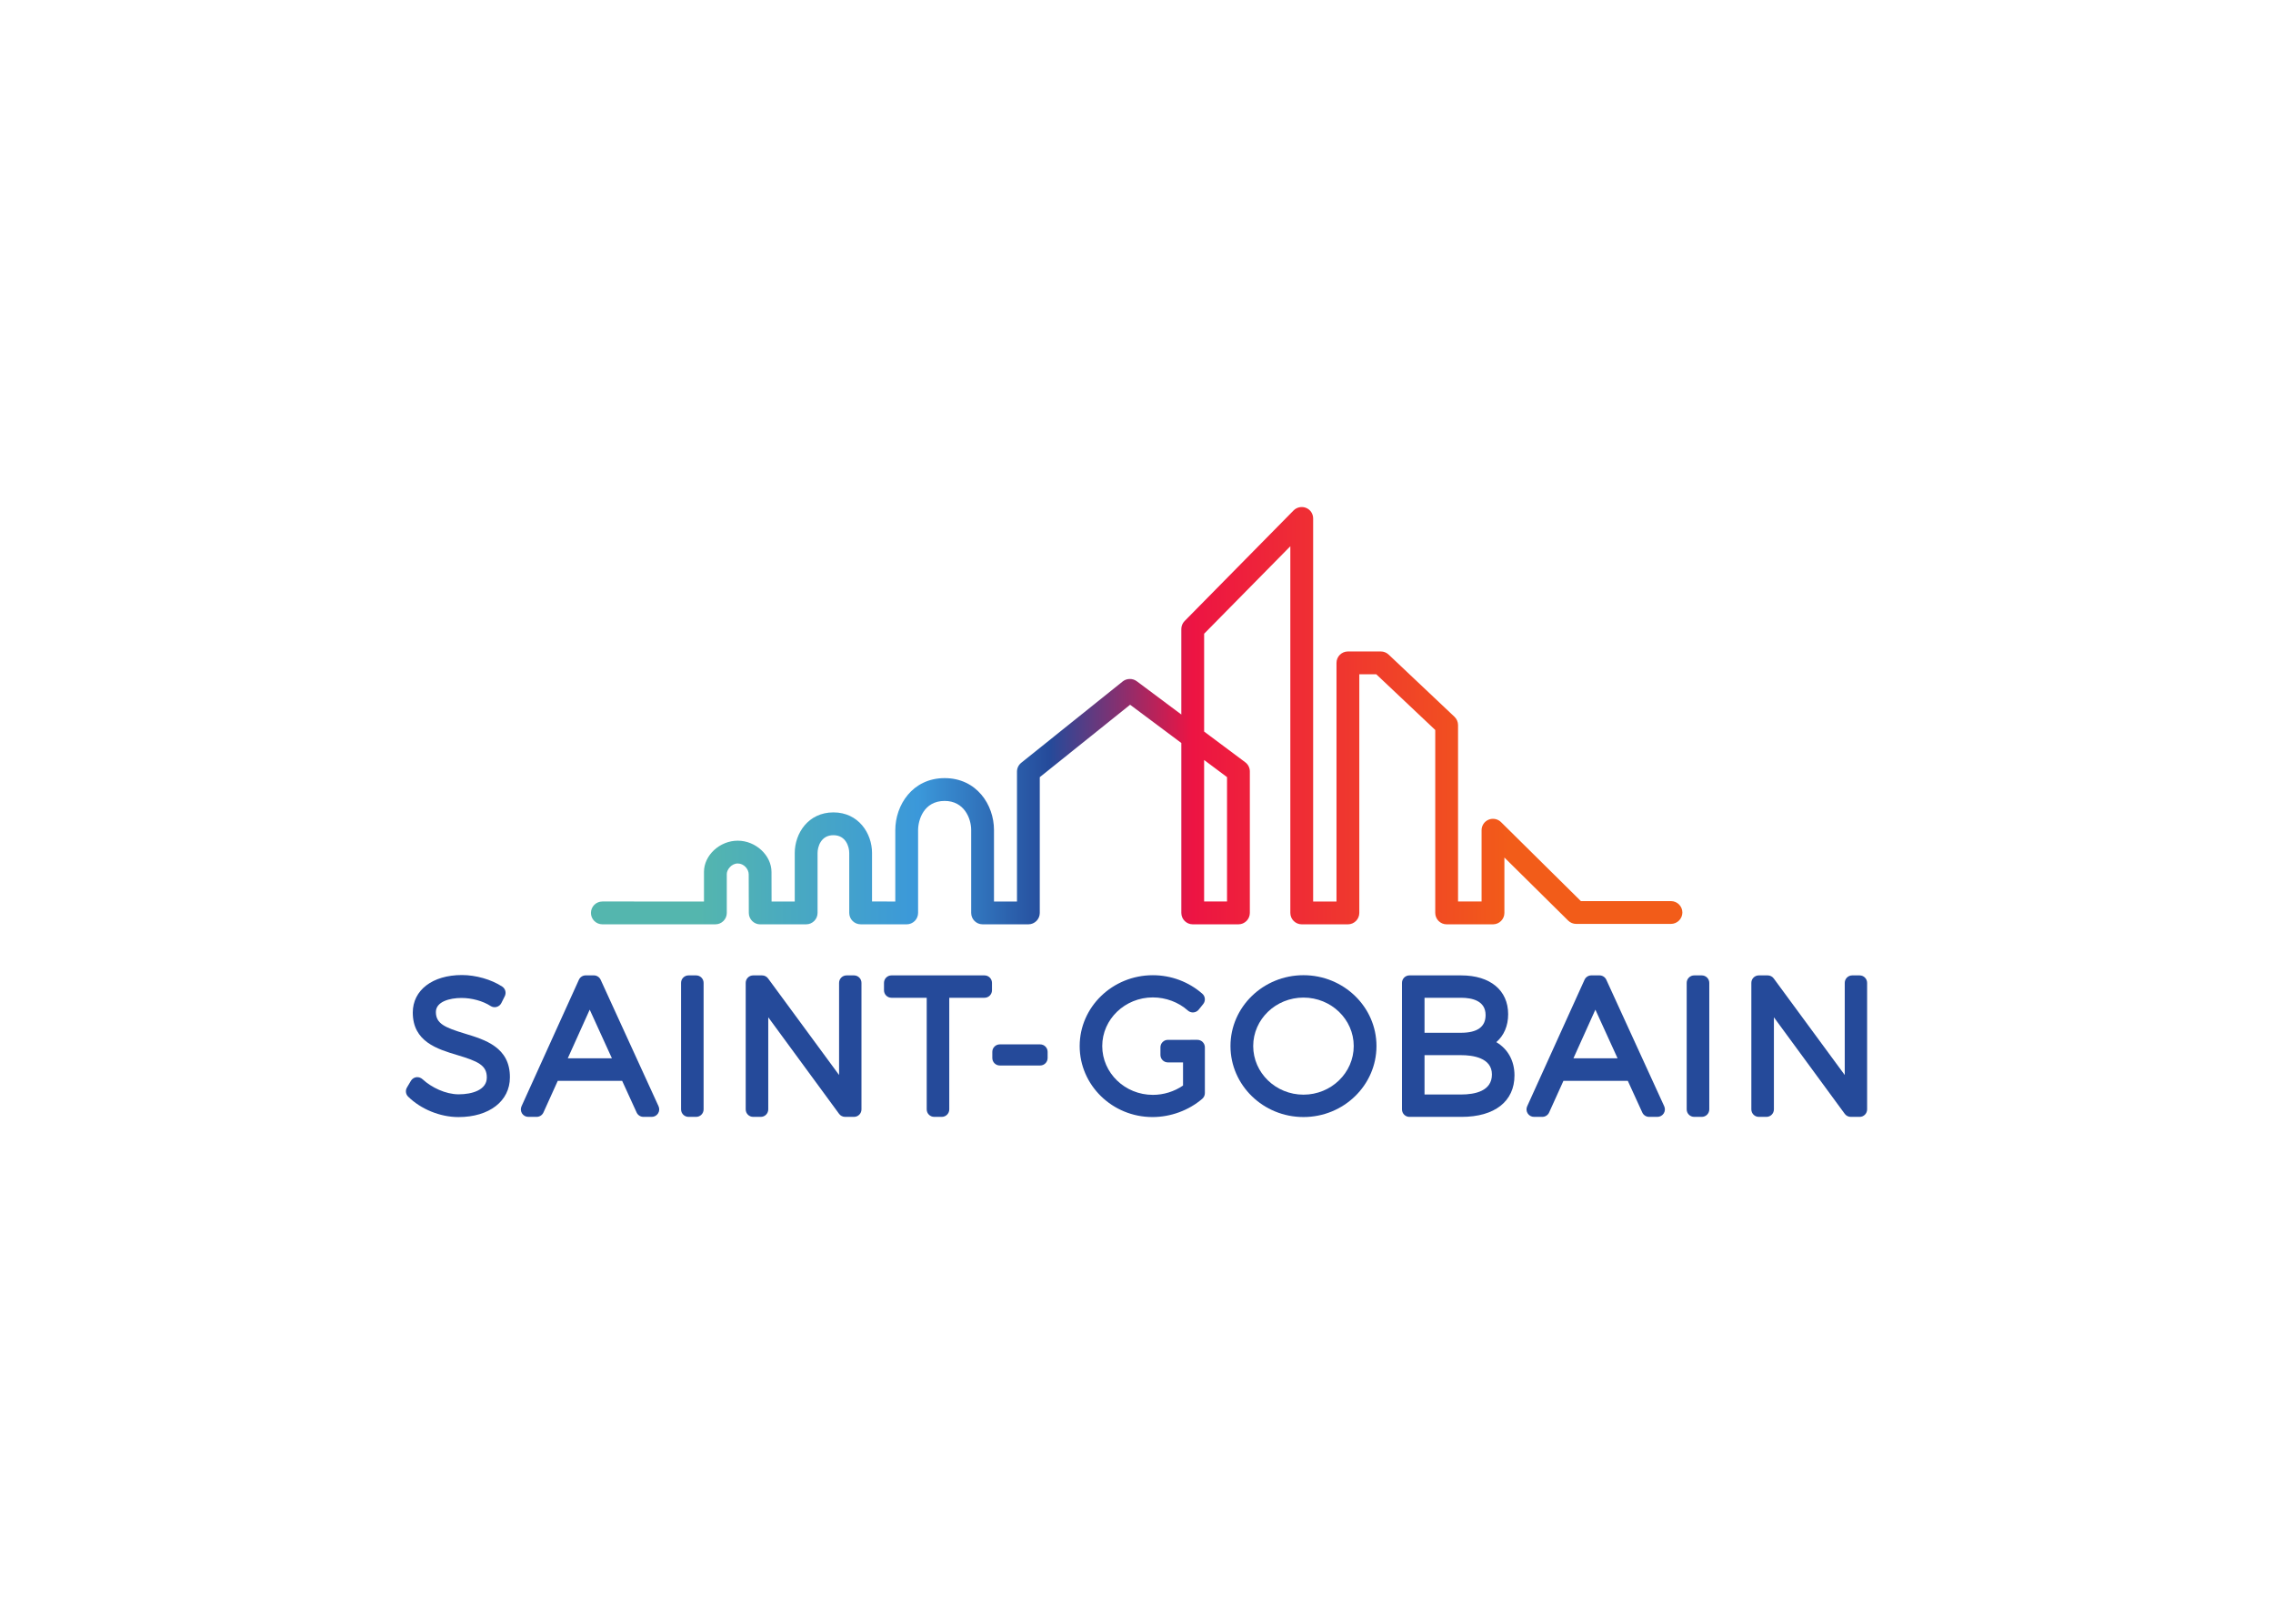 <svg clip-rule="evenodd" fill-rule="evenodd" stroke-linejoin="round" stroke-miterlimit="1.414" viewBox="0 0 560 400" xmlns="http://www.w3.org/2000/svg" xmlns:xlink="http://www.w3.org/1999/xlink"><linearGradient id="a" gradientUnits="userSpaceOnUse" x1="274.507" x2="637.841" y1="487.14" y2="487.14"><stop offset="0" stop-color="#54b6ae"/><stop offset=".1" stop-color="#54b6ae"/><stop offset=".3" stop-color="#3b98da"/><stop offset=".42" stop-color="#254a9a"/><stop offset=".55" stop-color="#ed1443"/><stop offset=".84" stop-color="#f25c19"/><stop offset="1" stop-color="#f25c19"/></linearGradient><g fill-rule="nonzero"><g fill="#254a9a"><path d="m0 0c-6.72 2.037-9.664 3.33-9.664 7.174 0 3.439 4.581 4.66 8.504 4.66 3.431 0 7.12-1.021 9.626-2.661.594-.386 1.323-.503 2.003-.314.681.182 1.255.654 1.573 1.285l1.141 2.283c.559 1.126.193 2.495-.862 3.186-3.609 2.359-8.73 3.821-13.364 3.821-9.736 0-16.282-5-16.282-12.442 0-9.668 8.167-12.113 14.721-14.082 6.864-2.056 9.864-3.379 9.827-7.465 0-4.101-4.827-5.56-9.343-5.56-4.328 0-9.037 2.302-11.898 4.944-.571.525-1.308.828-2.071.741-.768-.087-1.452-.529-1.849-1.195l-1.315-2.222c-.586-.979-.423-2.23.389-3.031 4.245-4.18 10.636-6.781 16.683-6.781 10.205 0 17.061 5.296 17.061 13.146.079 9.974-8.217 12.491-14.88 14.513" transform="matrix(.743 0 0 -.743 114.569 254.635)"/><path d="m0 0c-.404.881-1.285 1.448-2.256 1.448h-2.699c-.975 0-1.856-.567-2.256-1.456l-19.026-41.949c-.348-.771-.284-1.659.17-2.369.461-.715 1.243-1.138 2.086-1.138h2.759c.975 0 1.859.571 2.26 1.459l4.743 10.484h21.355l4.8-10.495c.404-.881 1.285-1.448 2.252-1.448h2.763c.847 0 1.629.431 2.086 1.141.458.707.518 1.599.167 2.374zm-10.896-26.037 7.271 16.12 7.355-16.12z" transform="matrix(.743 0 0 -.743 147.981 241.356)"/><path d="m0 0h-2.517c-1.368 0-2.48-1.111-2.48-2.479v-41.949c0-1.372 1.112-2.48 2.48-2.48h2.517c1.368 0 2.479 1.108 2.479 2.48v41.949c0 1.368-1.111 2.479-2.479 2.479" transform="matrix(.743 0 0 -.743 171.505 240.283)"/><path d="m0 0h-2.46c-1.376 0-2.484-1.111-2.484-2.479v-30.554l-23.546 32.024c-.469.639-1.21 1.009-1.999 1.009h-2.941c-1.372 0-2.479-1.111-2.479-2.479v-41.949c0-1.372 1.107-2.48 2.479-2.48h2.517c1.372 0 2.483 1.108 2.483 2.48v30.538l23.486-32.012c.465-.632 1.21-1.006 2.004-1.006h2.94c1.368 0 2.479 1.108 2.479 2.48v41.949c0 1.368-1.111 2.479-2.479 2.479" transform="matrix(.743 0 0 -.743 210.399 240.283)"/><path d="m0 0h-30.852c-1.368 0-2.476-1.111-2.476-2.479v-2.465c0-1.364 1.108-2.475 2.476-2.475h11.69v-37.009c0-1.372 1.111-2.48 2.479-2.48h2.514c1.375 0 2.486 1.108 2.486 2.48v37.009h11.683c1.372 0 2.479 1.111 2.479 2.475v2.465c0 1.368-1.107 2.479-2.479 2.479" transform="matrix(.743 0 0 -.743 242.553 240.283)"/><path d="m0 0h-13.387c-1.368 0-2.479-1.107-2.479-2.479v-2.041c0-1.372 1.111-2.48 2.479-2.48h13.387c1.368 0 2.476 1.108 2.476 2.48v2.041c0 1.372-1.108 2.479-2.476 2.479" transform="matrix(.743 0 0 -.743 256.265 257.277)"/><path d="m0 0h-2.283c-.011 0-.026-.004-.041-.004h-7.446c-1.372 0-2.483-1.111-2.483-2.479v-2.521c0-1.368 1.111-2.479 2.483-2.479h5.012v-7.669c-2.922-2.003-6.433-3.092-10.005-3.092-9.256 0-16.785 7.257-16.785 16.18 0 8.894 7.529 16.128 16.785 16.128 4.297 0 8.527-1.584 11.607-4.347.507-.453 1.179-.684 1.856-.627.68.053 1.304.385 1.731.914l1.5 1.86c.832 1.039.707 2.551-.298 3.428-4.505 3.95-10.333 6.134-16.396 6.134-13.379 0-24.268-10.533-24.268-23.49 0-12.982 10.832-23.539 24.147-23.539 6.021 0 12.03 2.208 16.505 6.059.545.469.862 1.157.862 1.882v15.183c0 1.364-1.115 2.479-2.483 2.479" transform="matrix(.743 0 0 -.743 295.001 256.158)"/><path d="m0 0c-13.346 0-24.204-10.534-24.204-23.486 0-12.986 10.858-23.543 24.204-23.543s24.208 10.557 24.208 23.543c0 12.952-10.862 23.486-24.208 23.486m0-39.609c-9.192 0-16.668 7.234-16.668 16.123 0 8.859 7.476 16.063 16.668 16.063 9.188 0 16.664-7.204 16.664-16.063 0-8.889-7.476-16.123-16.664-16.123" transform="matrix(.743 0 0 -.743 321.137 240.235)"/><path d="m0 0c2.525 2.173 3.927 5.374 3.927 9.267 0 7.934-5.964 12.862-15.564 12.862h-17.167c-1.364 0-2.475-1.111-2.475-2.479v-41.953c0-1.368 1.111-2.479 2.475-2.479h17.288c10.987 0 17.541 5.144 17.541 13.757 0 4.876-2.204 8.754-6.025 11.025m-11.698 3.103h-12.105v11.603h12.105c3.712 0 8.145-.994 8.145-5.741 0-3.889-2.74-5.862-8.145-5.862m-12.105-7.419h12.105c3.825 0 10.243-.832 10.243-6.403 0-5.491-5.567-6.644-10.243-6.644h-12.105z" transform="matrix(.743 0 0 -.743 368.646 256.725)"/><path d="m0 0c-.404.881-1.285 1.448-2.256 1.448h-2.699c-.979 0-1.859-.567-2.264-1.456l-19.022-41.949c-.348-.771-.284-1.659.177-2.369.458-.715 1.24-1.138 2.087-1.138h2.759c.975 0 1.859.571 2.26 1.459l4.743 10.484h21.347l4.8-10.495c.404-.881 1.289-1.448 2.256-1.448h2.759c.843 0 1.633.431 2.087 1.141.457.707.521 1.599.17 2.374zm-10.896-26.037 7.271 16.12 7.355-16.12z" transform="matrix(.743 0 0 -.743 395.747 241.356)"/><path d="m0 0h-2.521c-1.368 0-2.483-1.111-2.483-2.479v-41.949c0-1.372 1.115-2.48 2.483-2.48h2.521c1.368 0 2.487 1.108 2.487 2.48v41.949c0 1.368-1.119 2.479-2.487 2.479" transform="matrix(.743 0 0 -.743 419.269 240.283)"/><path d="m0 0h-2.464c-1.368 0-2.476-1.111-2.476-2.479v-30.554l-23.55 32.024c-.465.639-1.21 1.009-1.999 1.009h-2.941c-1.372 0-2.483-1.111-2.483-2.479v-41.949c0-1.372 1.111-2.48 2.483-2.48h2.521c1.368 0 2.476 1.108 2.476 2.48v30.538l23.493-32.012c.465-.632 1.206-1.006 1.996-1.006h2.944c1.368 0 2.476 1.108 2.476 2.48v41.949c0 1.368-1.108 2.479-2.476 2.479" transform="matrix(.743 0 0 -.743 458.161 240.283)"/></g><path d="m485.854 466.775v-41.242h-7.593v46.916zm147.202-41.106h-29.87l-.212.208-26.271 25.984c-1.07 1.059-2.717 1.384-4.112.802-1.414-.59-2.328-1.958-2.328-3.489v-23.641h-7.805v58.504c0 1.035-.435 2.037-1.187 2.747l-21.827 20.614c-.703.665-1.629 1.032-2.596 1.032h-10.912c-2.086 0-3.783-1.697-3.783-3.78v-79.117h-7.744v127.015c0 1.542-.922 2.914-2.347 3.496-1.399.575-3.077.227-4.128-.843l-36.147-36.68c-.703-.711-1.088-1.655-1.088-2.653v-28.335l-14.801 11.051c-1.346 1.002-3.318.968-4.626-.079l-33.653-26.979c-.9-.722-1.414-1.799-1.414-2.952v-43.041h-7.627v23.724c0 8.33-5.737 17.186-16.361 17.186-10.628 0-16.362-8.897-16.362-17.269v-23.641l-7.714.004v16.093c0 6.524-4.49 13.452-12.812 13.452-8.323 0-12.813-6.936-12.813-13.467v-16.086l-7.684-.003-.004.714c-.011 3.243-.022 7.397-.022 9.063 0 5.541-5.231 10.398-11.195 10.398s-11.195-4.834-11.195-10.349v-9.819l-33.699.004c-2.086 0-3.779-1.697-3.783-3.78 0-1.012.393-1.961 1.108-2.675.714-.715 1.663-1.108 2.672-1.108l37.481-.004c1.009 0 1.962.393 2.672 1.108.715.714 1.112 1.663 1.112 2.672v12.918c0 1.399 1.523 3.474 3.632 3.474 2.078 0 3.636-1.898 3.636-3.595 0-.971.037-12.82.037-12.82.012-2.078 1.705-3.768 3.78-3.768l15.235.011c2.083 0 3.78 1.697 3.78 3.78v19.865c0 2.045 1.096 5.908 5.25 5.908 4.153 0 5.253-3.852 5.253-5.893v-19.869c0-2.086 1.693-3.783 3.776-3.783l15.273-.008c.998 0 1.973.405 2.676 1.108s1.107 1.678 1.107 2.672v27.424c0 3.356 1.841 9.71 8.803 9.71 6.455 0 8.798-5.756 8.798-9.627v-27.507c0-2.083 1.697-3.78 3.78-3.78h15.19c2.086 0 3.779 1.697 3.779 3.78v45.01l.273.22 29.68 23.795 16.982-12.68v-56.345c0-2.083 1.697-3.78 3.779-3.78h15.16c2.082 0 3.779 1.697 3.779 3.78v46.923c0 1.183-.57 2.317-1.519 3.027l-13.637 10.186v32.432l.208.212 28.377 28.796v-121.576c0-2.083 1.697-3.78 3.78-3.78h15.31c2.083 0 3.78 1.697 3.78 3.78v79.121h5.628l.208-.197 19.343-18.266v-60.658c0-2.083 1.697-3.78 3.78-3.78h15.367c2.087 0 3.784 1.697 3.784 3.78v18.368l21.146-20.915c.714-.703 1.659-1.093 2.657-1.093h31.427c2.086 0 3.783 1.697 3.783 3.78 0 2.086-1.697 3.779-3.783 3.779" fill="url(#a)" transform="matrix(.743 0 0 -.743 -58.686 538.251)"/></g></svg>